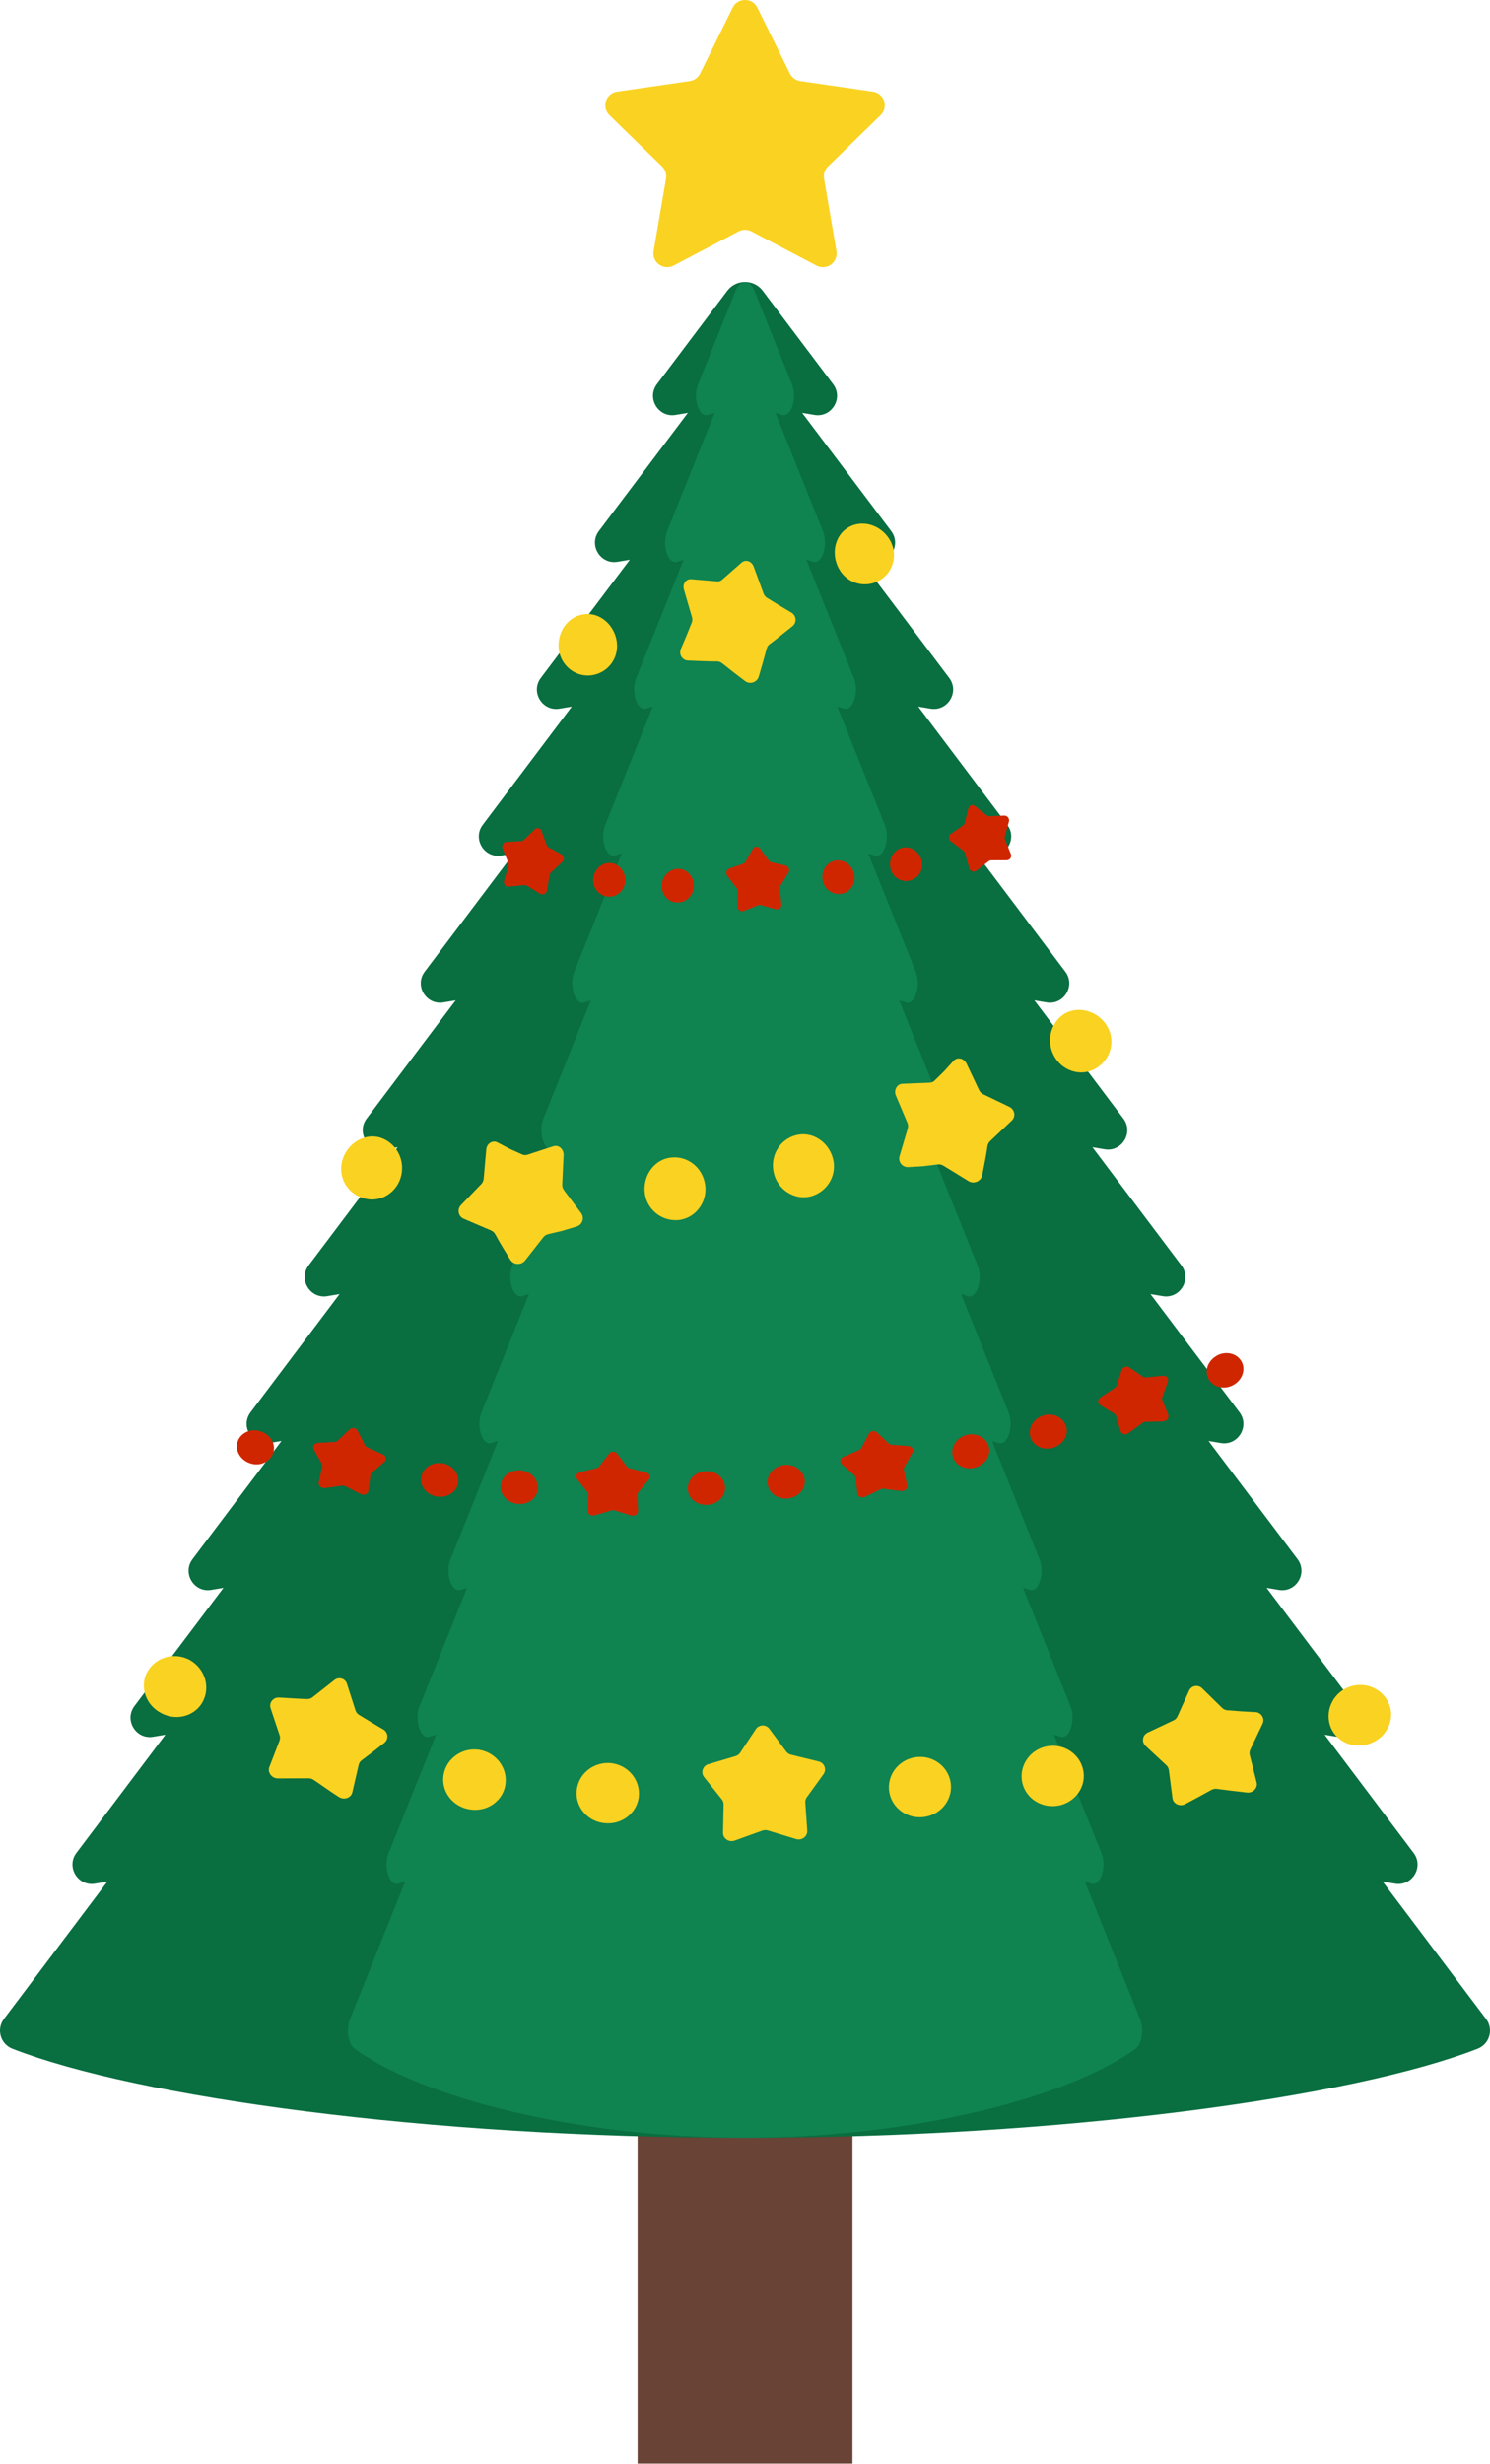 <svg width="300" height="496" viewBox="0 0 300 496" fill="none" xmlns="http://www.w3.org/2000/svg">
<path d="M177.297 23.183C178.944 21.579 178.037 18.781 175.759 18.452L161.125 16.325C160.22 16.193 159.438 15.624 159.037 14.806L152.494 1.546C151.478 -0.515 148.536 -0.515 147.516 1.546L140.974 14.806C140.569 15.624 139.787 16.193 138.886 16.325L124.252 18.452C121.977 18.781 121.066 21.579 122.713 23.183L133.3 33.504C133.954 34.141 134.253 35.059 134.099 35.959L131.6 50.531C131.212 52.8 133.589 54.526 135.628 53.457L148.716 46.576C149.525 46.152 150.492 46.152 151.297 46.576L164.386 53.457C166.421 54.529 168.802 52.8 168.41 50.531L165.912 35.959C165.757 35.059 166.056 34.141 166.711 33.504L177.297 23.183Z" fill="#FAD221"/>
<path d="M171.64 390.41H128.373V495.879H171.64V390.41Z" fill="#694336"/>
<path d="M278.391 378.735L280.857 379.149C284.332 379.734 286.739 375.773 284.618 372.958L266.703 349.171L269.169 349.585C272.644 350.171 275.051 346.209 272.93 343.394L255.015 319.607L257.481 320.022C260.956 320.607 263.363 316.645 261.242 313.831L243.327 290.043L245.793 290.458C249.268 291.04 251.675 287.081 249.554 284.267L231.639 260.48L234.105 260.894C237.58 261.479 239.986 257.517 237.866 254.703L219.951 230.919L222.416 231.333C225.892 231.915 228.298 227.957 226.178 225.142L208.263 201.355L210.728 201.769C214.204 202.355 216.61 198.393 214.49 195.578L196.574 171.791L199.04 172.205C202.515 172.791 204.922 168.829 202.802 166.015L184.886 142.231L187.352 142.645C190.827 143.227 193.234 139.268 191.113 136.454L173.198 112.667L175.664 113.081C179.139 113.666 181.546 109.705 179.425 106.89L161.51 83.106L163.976 83.52C167.451 84.106 169.858 80.144 167.737 77.33L153.586 58.543C151.791 56.16 148.214 56.16 146.419 58.543L132.268 77.33C130.148 80.144 132.554 84.106 136.03 83.52L138.496 83.106L120.58 106.89C118.46 109.705 120.866 113.666 124.342 113.081L126.807 112.667L108.892 136.454C106.772 139.268 109.178 143.23 112.653 142.645L115.119 142.231L97.204 166.015C95.083 168.829 97.49 172.791 100.965 172.205L103.431 171.791L85.516 195.578C83.395 198.393 85.802 202.355 89.277 201.769L91.743 201.355L73.828 225.142C71.707 227.957 74.114 231.918 77.589 231.333L80.055 230.919L62.14 254.703C60.019 257.517 62.426 261.479 65.901 260.894L68.367 260.48L50.452 284.267C48.331 287.081 50.738 291.043 54.213 290.458L56.679 290.043L38.764 313.831C36.643 316.645 39.05 320.607 42.525 320.022L44.991 319.607L27.075 343.394C24.955 346.209 27.361 350.171 30.837 349.585L33.303 349.171L15.387 372.958C13.267 375.773 15.673 379.734 19.148 379.149L21.614 378.735L0.789 406.382C-0.769 408.45 0.073 411.425 2.486 412.369C27.388 422.094 85.855 430.291 150 430.301C214.144 430.291 272.611 422.094 297.513 412.369C299.926 411.425 300.768 408.453 299.21 406.382L278.391 378.735Z" fill="#096E40"/>
<path d="M218.442 378.735L219.757 379.149C221.611 379.734 222.893 375.773 221.762 372.958L212.211 349.171L213.526 349.585C215.378 350.171 216.66 346.209 215.532 343.394L205.981 319.607L207.296 320.022C209.147 320.607 210.433 316.645 209.302 313.831L199.751 290.043L201.066 290.458C202.92 291.04 204.202 287.081 203.071 284.267L193.52 260.48L194.835 260.894C196.69 261.479 197.972 257.517 196.841 254.703L187.29 230.919L188.605 231.333C190.459 231.915 191.742 227.957 190.611 225.142L181.06 201.355L182.375 201.769C184.226 202.355 185.508 198.393 184.38 195.578L174.829 171.791L176.144 172.205C177.995 172.791 179.278 168.829 178.15 166.015L168.599 142.231L169.914 142.645C171.768 143.227 173.05 139.268 171.919 136.454L162.368 112.667L163.684 113.081C165.538 113.666 166.82 109.705 165.689 106.89L156.138 83.106L157.453 83.52C159.307 84.106 160.59 80.144 159.459 77.33L151.917 58.543C150.96 56.16 149.053 56.16 148.096 58.543L140.554 77.33C139.423 80.144 140.705 84.106 142.559 83.52L143.875 83.106L134.324 106.89C133.193 109.705 134.475 113.666 136.329 113.081L137.644 112.667L128.093 136.454C126.962 139.268 128.244 143.23 130.099 142.645L131.414 142.231L121.863 166.015C120.732 168.829 122.014 172.791 123.868 172.205L125.183 171.791L115.632 195.578C114.501 198.393 115.784 202.355 117.638 201.769L118.953 201.355L109.402 225.142C108.271 227.957 109.553 231.918 111.408 231.333L112.723 230.919L103.172 254.703C102.041 257.517 103.323 261.479 105.177 260.894L106.492 260.48L96.941 284.267C95.81 287.081 97.093 291.043 98.947 290.458L100.262 290.043L90.711 313.831C89.58 316.645 90.862 320.607 92.716 320.022L94.032 319.607L84.481 343.394C83.35 346.209 84.632 350.171 86.486 349.585L87.801 349.171L78.25 372.958C77.119 375.773 78.401 379.734 80.256 379.149L81.571 378.735L70.471 406.382C69.639 408.45 70.09 411.425 71.375 412.369C84.651 422.094 115.817 430.291 150.01 430.301C184.203 430.291 215.368 422.094 228.644 412.369C229.929 411.425 230.38 408.453 229.548 406.382L218.442 378.735Z" fill="#0F8350"/>
<path d="M62.059 357.946L55.964 357.969C54.705 357.969 53.81 356.736 54.231 355.665L56.276 350.371C56.411 350.016 56.418 349.625 56.289 349.257L54.475 343.822C54.123 342.714 55.017 341.616 56.181 341.685C56.181 341.685 57.601 341.77 59.022 341.856C60.432 341.955 61.849 341.991 61.849 341.991C62.227 342.001 62.602 341.882 62.901 341.649L67.326 338.17C68.214 337.457 69.519 337.825 69.858 338.926L71.588 344.315C71.709 344.67 71.953 344.973 72.278 345.17C72.278 345.17 73.491 345.906 74.704 346.643C75.921 347.393 77.16 348.099 77.16 348.099C78.17 348.675 78.295 350.082 77.377 350.812C77.377 350.812 76.246 351.7 75.115 352.587C73.971 353.449 72.827 354.307 72.827 354.307C72.518 354.537 72.301 354.862 72.216 355.234L70.943 360.764C70.687 361.895 69.276 362.382 68.231 361.701C68.231 361.701 66.952 360.889 65.699 360.008C64.45 359.143 63.2 358.282 63.2 358.282C62.868 358.055 62.467 357.937 62.059 357.946Z" fill="#FAD221"/>
<path d="M101.78 359.084C101.372 362.398 98.16 364.772 94.619 364.213C91.075 363.68 88.711 360.475 89.322 357.167C89.934 353.873 93.12 351.696 96.46 352.199C99.797 352.729 102.191 355.737 101.78 359.084Z" fill="#FAD221"/>
<path d="M29.708 336.441C28.038 339.347 29.248 343.207 32.51 344.854C35.745 346.557 39.588 345.255 40.972 342.231C42.383 339.15 41.015 335.602 38.059 334.041C35.074 332.538 31.382 333.531 29.708 336.441Z" fill="#FAD221"/>
<path d="M153.484 368.477L147.908 370.483C146.76 370.881 145.547 370.059 145.573 368.901L145.692 363.227C145.698 362.845 145.57 362.477 145.33 362.178L141.756 357.693C141.036 356.77 141.487 355.428 142.614 355.109L148.131 353.465C148.5 353.353 148.815 353.117 149.029 352.798L152.175 348.054C152.81 347.087 154.22 347.054 154.908 347.985L158.294 352.561C158.524 352.867 158.853 353.087 159.224 353.183L164.83 354.557C165.978 354.833 166.49 356.148 165.81 357.105L162.453 361.75C162.226 362.063 162.118 362.438 162.144 362.816L162.535 368.477C162.617 369.635 161.454 370.512 160.296 370.174L154.638 368.451C154.266 368.336 153.855 368.343 153.484 368.477Z" fill="#FAD221"/>
<path d="M191.459 359.245C191.715 362.589 189.124 365.525 185.656 365.768C182.191 366.025 179.195 363.476 178.985 360.133C178.771 356.779 181.372 353.899 184.794 353.646C188.214 353.406 191.202 355.898 191.459 359.245Z" fill="#FAD221"/>
<path d="M116.096 360.524C115.829 363.851 118.492 366.833 122.037 366.998C125.581 367.208 128.54 364.565 128.648 361.214C128.76 357.854 126.094 355.063 122.704 354.862C119.314 354.704 116.362 357.161 116.096 360.524Z" fill="#FAD221"/>
<path d="M243.905 360.281C243.905 360.281 242.59 361.001 241.275 361.721C239.95 362.431 238.628 363.138 238.628 363.138C237.54 363.703 236.208 363.075 236.064 361.924L235.34 356.296C235.291 355.918 235.11 355.572 234.828 355.313L230.632 351.41C229.784 350.598 230.037 349.214 231.103 348.727L236.291 346.281C236.636 346.12 236.912 345.844 237.073 345.492L239.404 340.317C239.871 339.262 241.232 339.018 242.051 339.84L246.082 343.792C246.355 344.055 246.713 344.216 247.094 344.249C247.094 344.249 248.518 344.358 249.938 344.466C251.362 344.548 252.786 344.627 252.786 344.627C253.953 344.693 254.702 345.896 254.212 346.955L251.747 352.147C251.579 352.495 251.533 352.886 251.625 353.255L253.009 358.755C253.295 359.886 252.269 360.964 251.04 360.81C251.04 360.81 249.54 360.632 248.041 360.455C246.549 360.284 245.062 360.073 245.062 360.073C244.665 360.018 244.257 360.09 243.905 360.281Z" fill="#FAD221"/>
<path d="M279.709 343.062C280.932 346.159 279.186 349.815 275.744 350.979C272.305 352.156 268.721 350.43 267.751 347.189C266.795 343.999 268.613 340.573 271.785 339.489C274.961 338.417 278.466 339.916 279.709 343.062Z" fill="#FAD221"/>
<path d="M205.71 358.068C206.006 361.418 209.07 363.854 212.552 363.519C216.04 363.164 218.562 360.136 218.177 356.809C217.793 353.468 214.732 351.078 211.336 351.426C207.933 351.755 205.411 354.734 205.71 358.068Z" fill="#FAD221"/>
<path d="M68.853 299.039C68.853 299.039 67.978 299.164 67.103 299.289C66.226 299.42 65.354 299.519 65.354 299.519C64.641 299.591 64.026 298.986 64.171 298.355L64.871 295.268C64.917 295.061 64.884 294.84 64.776 294.646L63.178 291.74C62.856 291.148 63.267 290.468 63.967 290.428L67.389 290.237C67.616 290.228 67.833 290.122 67.995 289.974L70.385 287.719C70.871 287.259 71.706 287.397 72.006 287.985L73.482 290.878C73.58 291.072 73.751 291.23 73.959 291.326L77.095 292.753C77.736 293.045 77.891 293.828 77.384 294.265L74.889 296.399C74.721 296.54 74.613 296.734 74.587 296.944L74.179 300.088C74.097 300.729 73.314 301.071 72.67 300.745L69.54 299.151C69.326 299.045 69.086 299.006 68.853 299.039Z" fill="#D02600"/>
<path d="M92.26 298.319C92.069 300.183 90.224 301.492 88.137 301.245C86.049 300.995 84.556 299.289 84.796 297.428C85.04 295.57 86.884 294.262 88.919 294.505C90.951 294.748 92.447 296.455 92.26 298.319Z" fill="#D02600"/>
<path d="M47.788 290.372C47.322 292.187 48.594 294.087 50.629 294.617C52.654 295.182 54.676 293.979 55.084 292.171C55.502 290.32 54.196 288.574 52.224 288.021C50.241 287.505 48.255 288.557 47.788 290.372Z" fill="#D02600"/>
<path d="M123.042 304.02C123.042 304.02 122.204 304.306 121.362 304.533C120.521 304.773 119.679 305.013 119.679 305.013C118.988 305.21 118.282 304.723 118.314 304.079L118.476 300.916C118.485 300.706 118.416 300.495 118.275 300.321L116.204 297.747C115.783 297.221 116.075 296.481 116.759 296.317L120.1 295.521C120.323 295.468 120.517 295.347 120.649 295.176L122.621 292.611C123.023 292.072 123.871 292.059 124.265 292.588L126.212 295.176C126.343 295.35 126.537 295.475 126.758 295.531L130.091 296.382C130.775 296.557 131.058 297.303 130.631 297.822L128.533 300.36C128.392 300.531 128.319 300.739 128.326 300.952L128.457 304.118C128.484 304.766 127.77 305.24 127.083 305.029L123.729 304.013C123.512 303.944 123.269 303.947 123.042 304.02Z" fill="#D02600"/>
<path d="M145.981 299.292C146.109 301.163 144.511 302.774 142.414 302.895C140.316 303.014 138.554 301.593 138.478 299.723C138.403 297.852 140 296.238 142.045 296.119C144.094 296.001 145.853 297.421 145.981 299.292Z" fill="#D02600"/>
<path d="M100.813 299.052C100.665 300.919 102.247 302.56 104.341 302.718C106.439 302.872 108.211 301.482 108.306 299.611C108.402 297.74 106.82 296.099 104.778 295.945C102.737 295.794 100.961 297.184 100.813 299.052Z" fill="#D02600"/>
<path d="M177.289 299.759L174.139 301.291C173.491 301.603 172.712 301.252 172.64 300.607L172.268 297.461C172.242 297.25 172.14 297.056 171.972 296.912L169.5 294.735C168.997 294.291 169.158 293.509 169.806 293.229L172.962 291.865C173.172 291.773 173.343 291.618 173.445 291.428L174.961 288.567C175.267 287.982 176.108 287.86 176.588 288.33L178.939 290.55C179.097 290.698 179.311 290.786 179.537 290.806L182.96 291.063C183.66 291.115 184.065 291.802 183.733 292.388L182.092 295.258C181.98 295.452 181.944 295.669 181.99 295.876L182.651 298.973C182.786 299.604 182.164 300.196 181.451 300.111C181.451 300.111 180.583 300.005 179.712 299.9C178.847 299.808 177.972 299.66 177.972 299.66C177.739 299.621 177.499 299.657 177.289 299.759Z" fill="#D02600"/>
<path d="M199.109 291.25C199.55 293.072 198.248 294.942 196.203 295.426C194.158 295.909 192.185 294.817 191.797 292.983C191.409 291.148 192.711 289.281 194.703 288.807C196.696 288.337 198.668 289.432 199.109 291.25Z" fill="#D02600"/>
<path d="M154.543 298.611C154.711 300.479 156.546 301.82 158.633 301.606C160.725 301.396 162.24 299.713 162.017 297.852C161.796 295.991 159.965 294.65 157.927 294.857C155.888 295.067 154.376 296.747 154.543 298.611Z" fill="#D02600"/>
<path d="M230.042 286.404L227.201 288.472C226.619 288.896 225.791 288.682 225.607 288.061L224.709 285.023C224.65 284.819 224.512 284.648 224.324 284.533L221.523 282.82C220.954 282.468 220.981 281.669 221.569 281.282L224.439 279.378C224.63 279.25 224.772 279.069 224.841 278.862L225.843 275.771C226.044 275.14 226.849 274.874 227.402 275.252L230.118 277.1C230.298 277.221 230.528 277.29 230.755 277.261L234.161 276.909C234.859 276.836 235.375 277.441 235.148 278.079L234.027 281.199C233.951 281.41 233.951 281.63 234.03 281.827L235.207 284.767C235.447 285.368 234.937 286.059 234.221 286.101C234.221 286.101 233.343 286.144 232.455 286.154C231.574 286.171 230.69 286.184 230.69 286.184C230.463 286.19 230.233 286.266 230.042 286.404Z" fill="#D02600"/>
<path d="M250.099 274.315C250.846 276.034 249.892 278.112 247.965 278.954C246.052 279.832 243.869 278.96 243.178 277.241C242.472 275.482 243.487 273.549 245.348 272.691C247.226 271.872 249.353 272.598 250.099 274.315Z" fill="#D02600"/>
<path d="M207.444 289.179C207.924 290.99 209.953 291.993 211.975 291.418C213.997 290.842 215.204 288.919 214.671 287.124C214.138 285.325 212.11 284.326 210.14 284.885C208.168 285.444 206.961 287.367 207.444 289.179Z" fill="#D02600"/>
<path d="M188.171 217.505C188.171 217.505 189.148 216.545 190.124 215.588C191.051 214.562 191.975 213.537 191.975 213.537C192.722 212.695 194.073 212.971 194.596 214.063L197.124 219.412C197.292 219.77 197.574 220.059 197.923 220.234L203.216 222.782C204.314 223.291 204.581 224.731 203.699 225.567L199.363 229.68C199.07 229.956 198.876 230.324 198.814 230.722C198.814 230.722 198.603 232.244 198.317 233.674C198.035 235.124 197.752 236.577 197.752 236.577C197.512 237.768 196.088 238.386 195.033 237.754L189.95 234.634C189.614 234.424 189.217 234.335 188.822 234.384C188.822 234.384 187.349 234.565 185.876 234.743C184.384 234.832 182.888 234.92 182.888 234.92C181.668 234.989 180.764 233.826 181.122 232.685L182.773 227.128C182.875 226.753 182.842 226.339 182.687 225.978L180.379 220.536C179.912 219.422 180.59 218.185 181.698 218.146L187.188 217.932C187.563 217.913 187.908 217.761 188.171 217.505Z" fill="#FAD221"/>
<path d="M155.773 236.009C155.036 232.55 157.052 229.348 160.188 228.513C163.312 227.625 166.655 229.63 167.655 232.984C168.654 236.338 166.711 239.832 163.315 240.789C159.909 241.69 156.493 239.392 155.773 236.009Z" fill="#FAD221"/>
<path d="M222.534 205.981C220.43 203.187 216.587 202.427 213.95 204.295C211.359 206.228 210.577 209.933 212.431 212.902C214.282 215.868 218.27 216.847 221.114 214.74C224.004 212.698 224.635 208.776 222.534 205.981Z" fill="#FAD221"/>
<path d="M106.189 232.425L111.413 230.722C112.465 230.373 113.53 231.3 113.478 232.504L113.202 238.405C113.182 238.8 113.294 239.194 113.52 239.52L116.996 244.159C117.725 245.106 117.285 246.513 116.115 246.868C116.115 246.868 114.681 247.302 113.251 247.736C111.807 248.078 110.364 248.42 110.364 248.42C109.976 248.512 109.634 248.732 109.391 249.048L105.705 253.736C104.936 254.693 103.384 254.611 102.746 253.575C102.746 253.575 101.977 252.313 101.208 251.05C100.448 249.801 99.722 248.45 99.722 248.45C99.524 248.098 99.215 247.818 98.847 247.66L93.353 245.31C92.239 244.83 91.989 243.39 92.844 242.528L96.924 238.303C97.19 238.021 97.354 237.649 97.387 237.255L97.903 231.363C98.015 230.16 99.189 229.433 100.179 229.962C100.179 229.962 101.402 230.603 102.625 231.244C103.874 231.803 105.12 232.366 105.12 232.366C105.455 232.52 105.834 232.54 106.189 232.425Z" fill="#FAD221"/>
<path d="M68.945 233.494C69.948 230.143 73.291 228.095 76.408 228.93C79.508 229.844 81.527 233.046 80.82 236.476C80.114 239.898 76.714 242.203 73.314 241.213C69.898 240.303 67.942 236.844 68.945 233.494Z" fill="#FAD221"/>
<path d="M141.977 238.481C141.468 234.983 138.466 232.678 135.234 232.984C131.995 233.237 129.556 236.278 129.783 239.766C130.01 243.258 133.044 245.862 136.562 245.579C140.07 245.244 142.477 241.904 141.977 238.481Z" fill="#FAD221"/>
<path d="M105.529 178.147L102.448 178.462C101.814 178.525 101.317 177.923 101.498 177.302L102.363 174.254C102.422 174.05 102.409 173.833 102.33 173.639L101.189 170.759C100.962 170.174 101.38 169.506 101.988 169.47L104.95 169.296C105.148 169.283 105.335 169.2 105.486 169.056L107.683 166.915C108.126 166.475 108.813 166.662 109.024 167.247L110.083 170.114C110.155 170.305 110.29 170.463 110.461 170.558L113.061 171.975C113.594 172.265 113.683 173.047 113.226 173.481L110.951 175.595C110.796 175.737 110.691 175.927 110.655 176.138L110.115 179.258C110.007 179.896 109.3 180.231 108.754 179.902L106.111 178.291C105.94 178.179 105.733 178.127 105.529 178.147Z" fill="#D02600"/>
<path d="M125.878 177.505C125.684 179.392 124.057 180.721 122.249 180.464C120.437 180.215 119.191 178.511 119.47 176.657C119.746 174.803 121.371 173.494 123.097 173.731C124.82 173.981 126.066 175.664 125.878 177.505Z" fill="#D02600"/>
<path d="M152.61 182.223L149.737 183.361C149.145 183.594 148.504 183.147 148.504 182.5L148.501 179.33C148.501 179.12 148.432 178.913 148.303 178.748L146.42 176.286C146.041 175.783 146.258 175.026 146.834 174.829L149.635 173.859C149.822 173.793 149.98 173.662 150.085 173.484L151.618 170.831C151.927 170.302 152.637 170.262 153.002 170.759L154.803 173.235C154.925 173.399 155.096 173.514 155.29 173.56L158.18 174.227C158.772 174.366 159.071 175.092 158.745 175.631L157.131 178.278C157.019 178.456 156.973 178.666 156.996 178.876L157.328 182.026C157.397 182.67 156.809 183.183 156.194 183.012L153.215 182.184C153.015 182.138 152.801 182.151 152.61 182.223Z" fill="#D02600"/>
<path d="M172.008 176.065C172.327 177.92 171.13 179.698 169.315 179.915C167.504 180.159 165.844 178.85 165.61 176.989C165.373 175.132 166.587 173.435 168.313 173.202C170.045 172.998 171.693 174.227 172.008 176.065Z" fill="#D02600"/>
<path d="M133.245 178.114C133.123 179.994 134.501 181.635 136.329 181.658C138.157 181.71 139.669 180.231 139.705 178.36C139.741 176.486 138.361 174.928 136.618 174.878C134.872 174.859 133.366 176.253 133.245 178.114Z" fill="#D02600"/>
<path d="M199.034 173.376L196.578 175.26C196.072 175.641 195.332 175.385 195.158 174.76L194.293 171.712C194.234 171.508 194.113 171.328 193.945 171.206L191.459 169.342C190.956 168.96 190.963 168.175 191.463 167.829L193.899 166.146C194.06 166.034 194.178 165.863 194.231 165.666L194.981 162.704C195.129 162.096 195.793 161.839 196.279 162.23L198.689 164.124C198.854 164.249 199.051 164.315 199.248 164.305L202.21 164.167C202.819 164.137 203.305 164.759 203.141 165.364L202.312 168.346C202.257 168.546 202.266 168.763 202.345 168.96L203.526 171.9C203.769 172.501 203.341 173.152 202.704 173.156L199.607 173.166C199.396 173.169 199.196 173.241 199.034 173.376Z" fill="#D02600"/>
<path d="M179.271 174.685C179.663 176.542 181.422 177.69 183.194 177.242C184.969 176.805 186.028 174.977 185.558 173.162C185.087 171.347 183.335 170.216 181.642 170.637C179.952 171.065 178.89 172.873 179.271 174.685Z" fill="#D02600"/>
<path d="M145.37 116.698L149.299 113.249C150.082 112.542 151.328 112.914 151.742 114.031L153.731 119.463C153.863 119.828 154.109 120.134 154.432 120.334C154.432 120.334 155.638 121.077 156.848 121.823C158.084 122.557 159.32 123.29 159.32 123.29C160.343 123.885 160.488 125.302 159.564 126.038C159.564 126.038 158.433 126.939 157.305 127.843C156.174 128.767 155 129.622 155 129.622C154.685 129.849 154.461 130.178 154.362 130.553C154.362 130.553 153.978 131.953 153.593 133.357C153.182 134.768 152.771 136.178 152.771 136.178C152.433 137.352 150.979 137.828 150.009 137.085C150.009 137.085 148.842 136.194 147.675 135.303C146.534 134.403 145.393 133.505 145.393 133.505C145.091 133.262 144.716 133.133 144.328 133.137C144.328 133.137 142.875 133.143 141.418 133.074C139.975 133.018 138.528 132.962 138.528 132.962C137.351 132.916 136.625 131.69 137.095 130.605C137.095 130.605 137.654 129.28 138.213 127.959C138.742 126.643 139.275 125.325 139.275 125.325C139.413 124.973 139.429 124.579 139.318 124.207L137.697 118.657C137.368 117.513 138.15 116.471 139.199 116.579L144.41 117.02C144.762 117.046 145.104 116.934 145.37 116.698Z" fill="#FAD221"/>
<path d="M112.466 130.191C112.334 126.752 114.711 123.898 117.762 123.619C120.81 123.29 123.687 125.769 124.18 129.109C124.683 132.532 122.322 135.583 118.906 135.948C115.487 136.26 112.594 133.584 112.466 130.191Z" fill="#FAD221"/>
<path d="M178.938 108.32C177.001 105.476 173.394 104.589 170.774 106.18C168.124 107.725 167.282 111.427 168.87 114.409C170.498 117.464 174.21 118.513 177.175 116.78C180.111 114.998 180.851 111.128 178.938 108.32Z" fill="#FAD221"/>
</svg>
